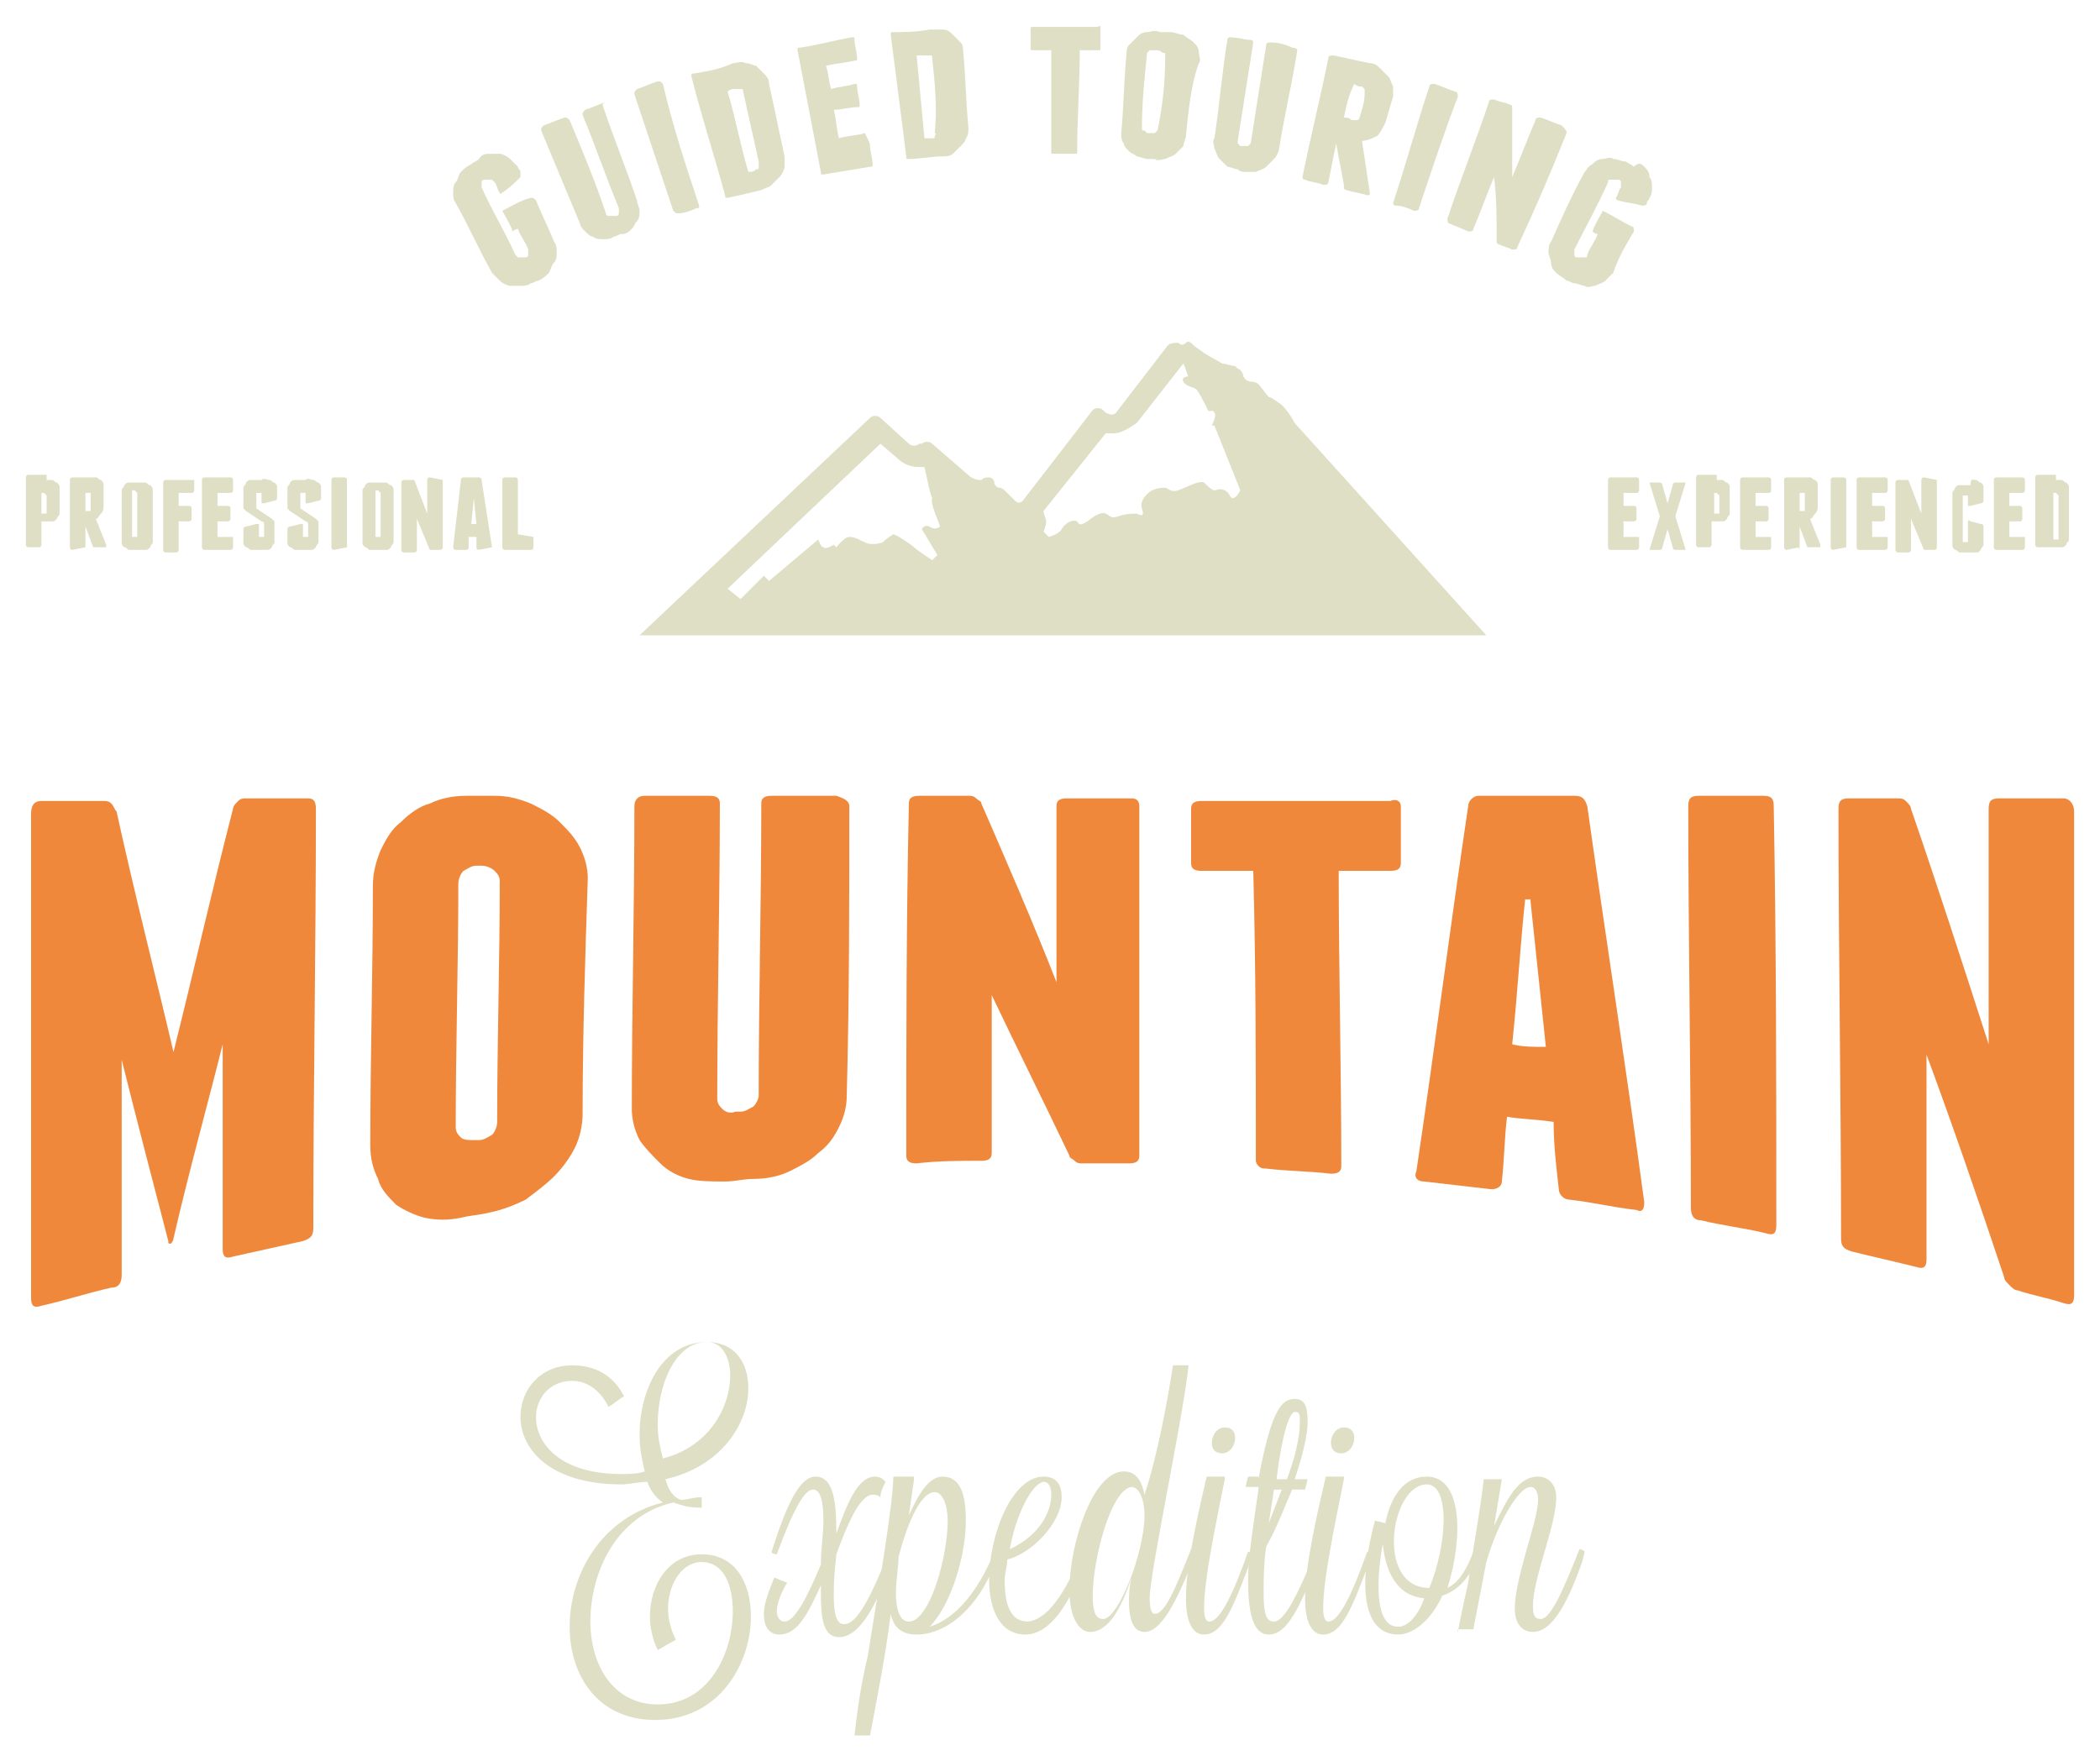 <?xml version="1.0" encoding="UTF-8" standalone="no"?>
<!-- Generator: Adobe Illustrator 20.0.0, SVG Export Plug-In . SVG Version: 6.00 Build 0)  -->

<svg
   xmlns:dc="http://purl.org/dc/elements/1.1/"
   xmlns:cc="http://creativecommons.org/ns#"
   xmlns:rdf="http://www.w3.org/1999/02/22-rdf-syntax-ns#"
   xmlns:svg="http://www.w3.org/2000/svg"
   xmlns="http://www.w3.org/2000/svg"
   xmlns:sodipodi="http://sodipodi.sourceforge.net/DTD/sodipodi-0.dtd"
   xmlns:inkscape="http://www.inkscape.org/namespaces/inkscape"
   version="1.1"
   id="artwork"
   x="0px"
   y="0px"
   viewBox="0 0 81.1 68.041"
   xml:space="preserve"
   inkscape:version="0.91 r13725"
   sodipodi:docname="brand-1.svg"
   width="81.1"
   height="68.041"><defs
     id="defs129" /><sodipodi:namedview
     pagecolor="#ffffff"
     bordercolor="#666666"
     borderopacity="1"
     objecttolerance="10"
     gridtolerance="10"
     guidetolerance="10"
     inkscape:pageopacity="0"
     inkscape:pageshadow="2"
     inkscape:window-width="1920"
     inkscape:window-height="1017"
     id="namedview127"
     showgrid="false"
     fit-margin-top="1"
     fit-margin-bottom="1"
     fit-margin-right="1"
     fit-margin-left="1"
     inkscape:zoom="9.2709556"
     inkscape:cx="46.834743"
     inkscape:cy="35.793245"
     inkscape:window-x="-8"
     inkscape:window-y="-8"
     inkscape:window-maximized="1"
     inkscape:current-layer="artwork" /><style
     type="text/css"
     id="style3">
	.st0{fill:#F0883C;}
	.st1{fill:#DFDFC6;}
</style><g
     id="g5"
     transform="translate(-255.7,-129.859)"><g
       id="g7"><path
         class="st0"
         d="m 267.9,161.1 c 0,5.4 -0.1,10.8 -0.1,16.2 0,0.3 -0.1,0.4 -0.4,0.5 -0.9,0.2 -1.8,0.4 -2.7,0.6 -0.3,0.1 -0.4,0 -0.4,-0.3 0,-2.6 0,-5.3 0,-7.9 -0.6,2.4 -1.3,4.9 -1.9,7.5 0,0.1 -0.1,0.2 -0.1,0.2 -0.1,0 -0.1,0 -0.1,-0.1 -0.6,-2.3 -1.2,-4.6 -1.8,-7 0,2.8 0,5.5 0,8.3 0,0.3 -0.1,0.5 -0.4,0.5 -0.9,0.2 -1.8,0.5 -2.7,0.7 -0.3,0.1 -0.4,0 -0.4,-0.3 0,-6.2 0,-12.5 0,-18.7 0,-0.3 0.1,-0.5 0.4,-0.5 0.8,0 1.6,0 2.4,0 0.1,0 0.2,0 0.3,0.1 0.1,0.1 0.1,0.2 0.2,0.3 0.7,3.2 1.5,6.3 2.2,9.3 0.8,-3.2 1.5,-6.3 2.3,-9.4 0,-0.1 0.1,-0.2 0.2,-0.3 0.1,-0.1 0.2,-0.1 0.3,-0.1 0.8,0 1.6,0 2.4,0 0.2,0 0.3,0.1 0.3,0.4 z"
         id="path9"
         inkscape:connector-curvature="0"
         style="fill:#f0883c" /><path
         class="st0"
         d="m 278.2,172.9 c 0,0.4 -0.1,0.9 -0.3,1.3 -0.2,0.4 -0.5,0.8 -0.8,1.1 -0.3,0.3 -0.7,0.6 -1.1,0.9 -0.4,0.2 -0.9,0.4 -1.4,0.5 -0.4,0.1 -0.7,0.1 -1.1,0.2 -0.5,0.1 -0.9,0.1 -1.4,0 -0.4,-0.1 -0.8,-0.3 -1.1,-0.5 -0.3,-0.3 -0.6,-0.6 -0.7,-1 -0.2,-0.4 -0.3,-0.8 -0.3,-1.3 0,-3.3 0.1,-6.7 0.1,-10 0,-0.5 0.1,-0.9 0.3,-1.4 0.2,-0.4 0.4,-0.8 0.8,-1.1 0.3,-0.3 0.7,-0.6 1.1,-0.7 0.4,-0.2 0.9,-0.3 1.4,-0.3 0.4,0 0.7,0 1.1,0 0.5,0 0.9,0.1 1.4,0.3 0.4,0.2 0.8,0.4 1.1,0.7 0.3,0.3 0.6,0.6 0.8,1 0.2,0.4 0.3,0.8 0.3,1.2 -0.1,3 -0.2,6.1 -0.2,9.1 z m -3.2,-9 c 0,-0.2 -0.1,-0.3 -0.2,-0.4 -0.1,-0.1 -0.3,-0.2 -0.5,-0.2 -0.1,0 -0.2,0 -0.2,0 -0.2,0 -0.3,0.1 -0.5,0.2 -0.1,0.1 -0.2,0.3 -0.2,0.5 0,3.1 -0.1,6.3 -0.1,9.4 0,0.2 0.1,0.3 0.2,0.4 0.1,0.1 0.3,0.1 0.5,0.1 0.1,0 0.2,0 0.2,0 0.2,0 0.3,-0.1 0.5,-0.2 0.1,-0.1 0.2,-0.3 0.2,-0.5 0,-3.1 0.1,-6.2 0.1,-9.3 z"
         id="path11"
         inkscape:connector-curvature="0"
         style="fill:#f0883c" /><path
         class="st0"
         d="m 288.5,161 c 0,3.7 0,7.5 -0.1,11.2 0,0.4 -0.1,0.8 -0.3,1.2 -0.2,0.4 -0.4,0.7 -0.8,1 -0.3,0.3 -0.7,0.5 -1.1,0.7 -0.4,0.2 -0.9,0.3 -1.4,0.3 -0.4,0 -0.7,0.1 -1.1,0.1 -0.5,0 -1,0 -1.4,-0.1 -0.4,-0.1 -0.8,-0.3 -1.1,-0.6 -0.3,-0.3 -0.6,-0.6 -0.8,-0.9 -0.2,-0.4 -0.3,-0.8 -0.3,-1.2 0,-3.9 0.1,-7.8 0.1,-11.7 0,-0.2 0.1,-0.4 0.4,-0.4 0.8,0 1.7,0 2.5,0 0.3,0 0.4,0.1 0.4,0.3 0,3.8 -0.1,7.6 -0.1,11.4 0,0.2 0.1,0.3 0.2,0.4 0.1,0.1 0.3,0.2 0.5,0.1 0.1,0 0.2,0 0.2,0 0.2,0 0.3,-0.1 0.5,-0.2 0.1,-0.1 0.2,-0.3 0.2,-0.4 0,-3.8 0.1,-7.5 0.1,-11.3 0,-0.2 0.1,-0.3 0.4,-0.3 0.8,0 1.7,0 2.5,0 0.3,0.1 0.5,0.2 0.5,0.4 z"
         id="path13"
         inkscape:connector-curvature="0"
         style="fill:#f0883c" /><path
         class="st0"
         d="m 299.7,161 c 0,4.5 0,9 0,13.5 0,0.2 -0.1,0.3 -0.4,0.3 -0.6,0 -1.2,0 -1.8,0 -0.1,0 -0.2,0 -0.3,-0.1 -0.1,-0.1 -0.2,-0.1 -0.2,-0.2 -1,-2.1 -2,-4.1 -3,-6.2 0,2 0,4.1 0,6.1 0,0.2 -0.1,0.3 -0.4,0.3 -0.8,0 -1.7,0 -2.5,0.1 -0.3,0 -0.4,-0.1 -0.4,-0.3 0,-4.5 0,-9.1 0.1,-13.6 0,-0.2 0.1,-0.3 0.4,-0.3 0.6,0 1.2,0 1.9,0 0.1,0 0.2,0 0.3,0.1 0.1,0.1 0.2,0.1 0.2,0.2 1,2.3 2,4.6 2.9,6.9 0,-2.3 0,-4.6 0,-6.8 0,-0.2 0.1,-0.3 0.4,-0.3 0.8,0 1.7,0 2.5,0 0.2,0 0.3,0.1 0.3,0.3 z"
         id="path15"
         inkscape:connector-curvature="0"
         style="fill:#f0883c" /><path
         class="st0"
         d="m 309.8,161 c 0,0.7 0,1.5 0,2.2 0,0.2 -0.1,0.3 -0.4,0.3 -0.7,0 -1.3,0 -2,0 0,3.8 0.1,7.6 0.1,11.4 0,0.2 -0.1,0.3 -0.4,0.3 -0.8,-0.1 -1.7,-0.1 -2.5,-0.2 -0.1,0 -0.2,0 -0.3,-0.1 -0.1,-0.1 -0.1,-0.2 -0.1,-0.2 0,-3.7 0,-7.5 -0.1,-11.2 -0.7,0 -1.3,0 -2,0 -0.3,0 -0.4,-0.1 -0.4,-0.3 0,-0.7 0,-1.4 0,-2.1 0,-0.2 0.1,-0.3 0.4,-0.3 2.4,0 4.8,0 7.3,0 0.2,-0.1 0.4,0 0.4,0.2 z"
         id="path17"
         inkscape:connector-curvature="0"
         style="fill:#f0883c" /><path
         class="st0"
         d="m 319.2,176.3 c 0,0.3 -0.1,0.4 -0.3,0.3 -0.9,-0.1 -1.7,-0.3 -2.6,-0.4 -0.2,0 -0.4,-0.2 -0.4,-0.4 -0.1,-0.9 -0.2,-1.7 -0.2,-2.6 -0.6,-0.1 -1.2,-0.1 -1.8,-0.2 -0.1,0.8 -0.1,1.6 -0.2,2.5 0,0.2 -0.2,0.3 -0.4,0.3 -0.9,-0.1 -1.7,-0.2 -2.6,-0.3 -0.3,0 -0.4,-0.2 -0.3,-0.4 0.7,-4.7 1.3,-9.4 2,-14.1 0,-0.2 0.2,-0.4 0.4,-0.4 1.2,0 2.5,0 3.7,0 0.3,0 0.4,0.1 0.5,0.4 0.7,5 1.5,10.1 2.2,15.3 z m -3.8,-6 c -0.2,-1.9 -0.4,-3.8 -0.6,-5.7 -0.1,0 -0.2,0 -0.2,0 -0.2,1.9 -0.3,3.7 -0.5,5.6 0.4,0.1 0.8,0.1 1.3,0.1 z"
         id="path19"
         inkscape:connector-curvature="0"
         style="fill:#f0883c" /><path
         class="st0"
         d="m 324.3,177.2 c 0,0.3 -0.1,0.4 -0.4,0.3 -0.8,-0.2 -1.7,-0.3 -2.5,-0.5 -0.3,0 -0.4,-0.2 -0.4,-0.5 0,-5.2 -0.1,-10.4 -0.1,-15.5 0,-0.3 0.1,-0.4 0.4,-0.4 0.8,0 1.7,0 2.5,0 0.3,0 0.4,0.1 0.4,0.4 0.1,5.5 0.1,10.8 0.1,16.2 z"
         id="path21"
         inkscape:connector-curvature="0"
         style="fill:#f0883c" /><path
         class="st0"
         d="m 335.8,161.2 c 0,6.2 0,12.5 0,18.7 0,0.3 -0.1,0.4 -0.4,0.3 -0.6,-0.2 -1.2,-0.3 -1.8,-0.5 -0.1,0 -0.2,-0.1 -0.3,-0.2 -0.1,-0.1 -0.2,-0.2 -0.2,-0.3 -1,-3 -2,-5.9 -3,-8.6 0,2.6 0,5.3 0,7.9 0,0.3 -0.1,0.4 -0.4,0.3 -0.8,-0.2 -1.7,-0.4 -2.5,-0.6 -0.3,-0.1 -0.4,-0.2 -0.4,-0.5 0,-5.5 -0.1,-11.1 -0.1,-16.6 0,-0.3 0.1,-0.4 0.4,-0.4 0.6,0 1.2,0 1.9,0 0.1,0 0.2,0 0.3,0.1 0.1,0.1 0.2,0.2 0.2,0.3 1,2.9 2,6 3,9.1 0,-3 0,-6 0,-9.1 0,-0.3 0.1,-0.4 0.4,-0.4 0.8,0 1.7,0 2.5,0 0.2,0 0.4,0.2 0.4,0.5 z"
         id="path23"
         inkscape:connector-curvature="0"
         style="fill:#f0883c" /></g><g
       id="g25"><path
         class="st1"
         d="m 274.6,135.8 c 0.2,0 0.3,0 0.4,0 0.1,0 0.3,0.1 0.4,0.2 0.1,0.1 0.2,0.2 0.3,0.3 0,0.1 0.1,0.1 0.1,0.2 0,0.1 0,0.1 0,0.2 -0.2,0.2 -0.4,0.4 -0.7,0.6 -0.1,0.1 -0.1,0 -0.1,0 -0.1,-0.1 -0.1,-0.3 -0.2,-0.4 0,0 -0.1,-0.1 -0.1,-0.1 -0.1,0 -0.1,0 -0.2,0 0,0 0,0 -0.1,0 -0.1,0 -0.1,0.1 -0.1,0.1 0,0.1 0,0.1 0,0.2 0.4,0.9 0.9,1.7 1.3,2.6 0,0 0.1,0.1 0.1,0.1 0.1,0 0.1,0 0.2,0 0,0 0,0 0.1,0 0.1,0 0.1,-0.1 0.1,-0.1 0,-0.1 0,-0.1 0,-0.2 -0.1,-0.3 -0.3,-0.5 -0.4,-0.8 -0.1,0 -0.2,0.1 -0.2,0.1 -0.1,-0.3 -0.3,-0.6 -0.4,-0.8 0.4,-0.2 0.7,-0.4 1.1,-0.5 0.1,0 0.1,0 0.2,0.1 0.2,0.5 0.5,1.1 0.7,1.6 0.1,0.1 0.1,0.3 0.1,0.4 0,0.1 0,0.3 -0.1,0.4 -0.1,0.1 -0.1,0.2 -0.2,0.4 -0.1,0.1 -0.2,0.2 -0.4,0.3 -0.1,0 -0.2,0.1 -0.3,0.1 -0.1,0.1 -0.3,0.1 -0.4,0.1 -0.1,0 -0.3,0 -0.4,0 -0.1,0 -0.3,-0.1 -0.4,-0.2 -0.1,-0.1 -0.2,-0.2 -0.3,-0.3 -0.5,-0.9 -0.9,-1.8 -1.4,-2.7 -0.1,-0.1 -0.1,-0.3 -0.1,-0.4 0,-0.1 0,-0.3 0.1,-0.4 0.1,-0.1 0.1,-0.3 0.2,-0.4 0.1,-0.1 0.2,-0.2 0.4,-0.3 0.1,-0.1 0.2,-0.1 0.3,-0.2 0.1,-0.2 0.3,-0.2 0.4,-0.2 z"
         id="path27"
         inkscape:connector-curvature="0"
         style="fill:#dfdfc6" /><path
         class="st1"
         d="m 279,134 c 0.4,1.2 0.9,2.4 1.3,3.6 0,0.1 0.1,0.3 0.1,0.4 0,0.1 0,0.3 -0.1,0.4 -0.1,0.1 -0.1,0.2 -0.2,0.3 -0.1,0.1 -0.2,0.2 -0.4,0.2 -0.1,0 -0.2,0.1 -0.3,0.1 -0.1,0.1 -0.3,0.1 -0.4,0.1 -0.1,0 -0.3,0 -0.4,-0.1 -0.1,0 -0.2,-0.1 -0.3,-0.2 -0.1,-0.1 -0.2,-0.2 -0.2,-0.3 -0.5,-1.2 -1,-2.4 -1.5,-3.6 0,-0.1 0,-0.1 0.1,-0.2 0.3,-0.1 0.5,-0.2 0.8,-0.3 0.1,0 0.1,0 0.2,0.1 0.5,1.2 1,2.4 1.4,3.6 0,0.1 0.1,0.1 0.1,0.1 0.1,0 0.1,0 0.2,0 0,0 0,0 0.1,0 0.1,0 0.1,-0.1 0.1,-0.1 0,-0.1 0,-0.1 0,-0.2 -0.5,-1.2 -0.9,-2.4 -1.4,-3.6 0,-0.1 0,-0.1 0.1,-0.2 0.3,-0.1 0.5,-0.2 0.8,-0.3 -0.2,0.1 -0.1,0.1 -0.1,0.2 z"
         id="path29"
         inkscape:connector-curvature="0"
         style="fill:#dfdfc6" /><path
         class="st1"
         d="m 282.7,137.8 c 0,0.1 0,0.1 -0.1,0.1 -0.2,0.1 -0.5,0.2 -0.7,0.2 -0.1,0 -0.1,0 -0.2,-0.1 -0.5,-1.5 -1,-3 -1.5,-4.5 0,-0.1 0,-0.1 0.1,-0.2 0.3,-0.1 0.5,-0.2 0.8,-0.3 0.1,0 0.1,0 0.2,0.1 0.4,1.7 0.9,3.2 1.4,4.7 z"
         id="path31"
         inkscape:connector-curvature="0"
         style="fill:#dfdfc6" /><path
         class="st1"
         d="m 284,132.3 c 0.2,0 0.3,-0.1 0.5,0 0.2,0 0.3,0.1 0.4,0.1 0.1,0.1 0.2,0.2 0.3,0.3 0.1,0.1 0.2,0.2 0.2,0.4 0.2,0.9 0.4,1.9 0.6,2.8 0,0.1 0,0.3 0,0.4 0,0.1 -0.1,0.3 -0.2,0.4 -0.1,0.1 -0.2,0.2 -0.3,0.3 -0.1,0.1 -0.2,0.1 -0.4,0.2 -0.4,0.1 -0.8,0.2 -1.3,0.3 -0.1,0 -0.1,0 -0.1,-0.1 -0.4,-1.5 -0.9,-3 -1.3,-4.6 0,-0.1 0,-0.1 0.1,-0.1 0.6,-0.1 1.1,-0.2 1.5,-0.4 z m 0.4,1.1 c 0,-0.1 0,-0.1 -0.1,-0.1 -0.1,0 -0.1,0 -0.2,0 -0.1,0 -0.2,0 -0.3,0.1 0.3,1 0.5,2.1 0.8,3.1 0.1,0 0.2,0 0.3,-0.1 0.1,0 0.1,0 0.1,-0.1 0,0 0,-0.1 0,-0.2 -0.2,-0.9 -0.4,-1.8 -0.6,-2.7 z"
         id="path33"
         inkscape:connector-curvature="0"
         style="fill:#dfdfc6" /><path
         class="st1"
         d="m 289.3,135.5 c 0,0.2 0.1,0.5 0.1,0.7 0,0.1 0,0.1 -0.1,0.1 -0.6,0.1 -1.2,0.2 -1.8,0.3 -0.1,0 -0.1,0 -0.1,-0.1 -0.3,-1.6 -0.6,-3.1 -0.9,-4.7 0,-0.1 0,-0.1 0.1,-0.1 0.7,-0.1 1.4,-0.3 2,-0.4 0.1,0 0.1,0 0.1,0.1 0,0.2 0.1,0.5 0.1,0.7 0,0.1 0,0.1 -0.1,0.1 -0.4,0.1 -0.7,0.1 -1.1,0.2 0.1,0.3 0.1,0.6 0.2,0.9 0.3,-0.1 0.6,-0.1 0.9,-0.2 0.1,0 0.1,0 0.1,0.1 0,0.2 0.1,0.5 0.1,0.7 0,0.1 0,0.1 -0.1,0.1 -0.3,0 -0.6,0.1 -0.9,0.1 0.1,0.4 0.1,0.7 0.2,1.1 0.3,-0.1 0.7,-0.1 1,-0.2 0.2,0.4 0.2,0.4 0.2,0.5 z"
         id="path35"
         inkscape:connector-curvature="0"
         style="fill:#dfdfc6" /><path
         class="st1"
         d="m 291.6,131 c 0.2,0 0.3,0 0.5,0 0.2,0 0.3,0.1 0.4,0.2 0.1,0.1 0.2,0.2 0.3,0.3 0.1,0.1 0.1,0.3 0.1,0.4 0.1,1 0.1,1.9 0.2,2.9 0,0.1 0,0.3 -0.1,0.4 0,0.1 -0.1,0.2 -0.2,0.3 -0.1,0.1 -0.2,0.2 -0.3,0.3 -0.1,0.1 -0.3,0.1 -0.4,0.1 -0.4,0 -0.9,0.1 -1.3,0.1 -0.1,0 -0.1,0 -0.1,-0.1 -0.2,-1.6 -0.4,-3.1 -0.6,-4.7 0,-0.1 0,-0.1 0.1,-0.1 0.4,0 0.9,0 1.4,-0.1 z m 0.1,1.1 c 0,-0.1 0,-0.1 -0.1,-0.1 0,0 -0.1,0 -0.2,0 -0.1,0 -0.2,0 -0.3,0 0.1,1.1 0.2,2.1 0.3,3.2 0.1,0 0.2,0 0.3,0 0.1,0 0.1,0 0.1,-0.1 0,0 0.1,-0.1 0,-0.1 0.1,-1 0,-2 -0.1,-2.9 z"
         id="path37"
         inkscape:connector-curvature="0"
         style="fill:#dfdfc6" /><path
         class="st1"
         d="m 298.2,131 c 0,0.2 0,0.5 0,0.7 0,0.1 0,0.1 -0.1,0.1 -0.2,0 -0.4,0 -0.7,0 0,1.3 -0.1,2.6 -0.1,3.9 0,0.1 0,0.1 -0.1,0.1 -0.3,0 -0.5,0 -0.8,0 0,0 -0.1,0 -0.1,0 0,0 0,0 0,-0.1 0,-1.3 0,-2.6 0,-3.9 -0.2,0 -0.4,0 -0.7,0 -0.1,0 -0.1,0 -0.1,-0.1 0,-0.2 0,-0.5 0,-0.7 0,-0.1 0,-0.1 0.1,-0.1 0.8,0 1.6,0 2.5,0 0.1,-0.1 0.1,0 0.1,0.1 z"
         id="path39"
         inkscape:connector-curvature="0"
         style="fill:#dfdfc6" /><path
         class="st1"
         d="m 301.5,135.1 c 0,0.1 -0.1,0.3 -0.1,0.4 -0.1,0.1 -0.2,0.2 -0.3,0.3 -0.1,0.1 -0.2,0.1 -0.4,0.2 -0.1,0 -0.3,0.1 -0.4,0 -0.1,0 -0.2,0 -0.3,0 -0.1,0 -0.3,-0.1 -0.4,-0.1 -0.1,-0.1 -0.2,-0.1 -0.3,-0.2 -0.1,-0.1 -0.2,-0.2 -0.2,-0.3 -0.1,-0.1 -0.1,-0.3 -0.1,-0.4 0.1,-1 0.1,-2 0.2,-3 0,-0.1 0,-0.3 0.1,-0.4 0.1,-0.1 0.2,-0.2 0.3,-0.3 0.1,-0.1 0.2,-0.2 0.4,-0.2 0.1,0 0.3,-0.1 0.5,0 0.1,0 0.2,0 0.4,0 0.2,0 0.3,0.1 0.5,0.1 0.1,0.1 0.3,0.2 0.4,0.3 0.1,0.1 0.2,0.2 0.2,0.4 0,0.1 0.1,0.3 0,0.4 -0.3,0.8 -0.4,1.8 -0.5,2.8 z m -0.8,-3.1 c 0,-0.1 0,-0.1 -0.1,-0.1 0,0 -0.1,-0.1 -0.2,-0.1 0,0 0,0 -0.1,0 -0.1,0 -0.1,0 -0.2,0 0,0 -0.1,0.1 -0.1,0.1 -0.1,1 -0.2,1.9 -0.2,2.9 0,0.1 0,0.1 0.1,0.1 0,0 0.1,0.1 0.1,0.1 0,0 0,0 0.1,0 0.1,0 0.1,0 0.2,0 0,0 0.1,-0.1 0.1,-0.1 0.2,-0.9 0.3,-1.9 0.3,-2.9 z"
         id="path41"
         inkscape:connector-curvature="0"
         style="fill:#dfdfc6" /><path
         class="st1"
         d="m 305.8,131.8 c -0.2,1.3 -0.5,2.5 -0.7,3.8 0,0.1 -0.1,0.3 -0.2,0.4 -0.1,0.1 -0.2,0.2 -0.3,0.3 -0.1,0.1 -0.2,0.1 -0.4,0.2 -0.1,0 -0.3,0 -0.4,0 -0.1,0 -0.2,0 -0.3,-0.1 -0.1,0 -0.3,-0.1 -0.4,-0.1 -0.1,-0.1 -0.2,-0.2 -0.3,-0.3 -0.1,-0.1 -0.1,-0.2 -0.2,-0.4 0,-0.1 -0.1,-0.3 0,-0.4 0.2,-1.3 0.3,-2.6 0.5,-3.8 0,-0.1 0.1,-0.1 0.1,-0.1 0.3,0 0.6,0.1 0.8,0.1 0.1,0 0.1,0.1 0.1,0.1 -0.2,1.3 -0.4,2.5 -0.6,3.8 0,0.1 0,0.1 0,0.1 0,0 0.1,0.1 0.1,0.1 0,0 0,0 0.1,0 0.1,0 0.1,0 0.2,0 0,0 0.1,-0.1 0.1,-0.1 0.2,-1.3 0.4,-2.5 0.6,-3.8 0,-0.1 0.1,-0.1 0.2,-0.1 0.3,0 0.6,0.1 0.8,0.2 0.2,0 0.2,0.1 0.2,0.1 z"
         id="path43"
         inkscape:connector-curvature="0"
         style="fill:#dfdfc6" /><path
         class="st1"
         d="m 307,136.9 c 0,0.1 -0.1,0.1 -0.2,0.1 -0.2,-0.1 -0.5,-0.1 -0.7,-0.2 -0.1,0 -0.1,-0.1 -0.1,-0.1 0.3,-1.5 0.7,-3.1 1,-4.6 0,-0.1 0.1,-0.1 0.2,-0.1 0.5,0.1 0.9,0.2 1.4,0.3 0.2,0 0.3,0.1 0.4,0.2 0.1,0.1 0.2,0.2 0.3,0.3 0.1,0.1 0.1,0.2 0.2,0.4 0,0.1 0,0.3 0,0.4 -0.1,0.3 -0.2,0.7 -0.3,1 -0.1,0.2 -0.2,0.4 -0.3,0.5 -0.2,0.1 -0.4,0.2 -0.6,0.2 0.1,0.7 0.2,1.3 0.3,2 0,0.1 0,0.1 -0.1,0.1 -0.3,-0.1 -0.5,-0.1 -0.8,-0.2 0,0 -0.1,0 -0.1,-0.1 0,0 0,-0.1 0,-0.1 -0.1,-0.5 -0.2,-1.1 -0.3,-1.6 -0.1,0.5 -0.2,1 -0.3,1.5 z m 0.6,-2.5 c 0.1,0 0.2,0 0.3,0.1 0.1,0 0.1,0 0.2,0 0.1,0 0.1,-0.1 0.1,-0.1 0.1,-0.3 0.2,-0.6 0.2,-0.9 0,-0.1 0,-0.1 0,-0.2 0,0 -0.1,-0.1 -0.1,-0.1 -0.1,0 -0.2,0 -0.3,-0.1 -0.2,0.4 -0.3,0.8 -0.4,1.3 z"
         id="path45"
         inkscape:connector-curvature="0"
         style="fill:#dfdfc6" /><path
         class="st1"
         d="m 310.5,137.9 c 0,0.1 -0.1,0.1 -0.2,0.1 -0.2,-0.1 -0.5,-0.2 -0.7,-0.2 -0.1,0 -0.1,-0.1 -0.1,-0.1 0.5,-1.5 0.9,-3 1.4,-4.5 0,-0.1 0.1,-0.1 0.2,-0.1 0.3,0.1 0.5,0.2 0.8,0.3 0.1,0 0.1,0.1 0.1,0.2 -0.5,1.3 -1,2.8 -1.5,4.3 z"
         id="path47"
         inkscape:connector-curvature="0"
         style="fill:#dfdfc6" /><path
         class="st1"
         d="m 316.2,135 c -0.6,1.5 -1.2,2.9 -1.9,4.4 0,0.1 -0.1,0.1 -0.2,0.1 -0.2,-0.1 -0.3,-0.1 -0.5,-0.2 0,0 -0.1,0 -0.1,-0.1 0,0 0,-0.1 0,-0.1 0,-0.8 0,-1.6 -0.1,-2.4 -0.3,0.7 -0.5,1.3 -0.8,2 0,0.1 -0.1,0.1 -0.2,0.1 -0.2,-0.1 -0.5,-0.2 -0.7,-0.3 -0.1,0 -0.1,-0.1 -0.1,-0.2 0.5,-1.5 1.1,-3 1.6,-4.5 0,-0.1 0.1,-0.1 0.2,-0.1 0.2,0.1 0.4,0.1 0.6,0.2 0,0 0.1,0 0.1,0.1 0,0 0,0.1 0,0.1 0,0.9 0,1.7 0,2.6 0.3,-0.7 0.6,-1.5 0.9,-2.2 0,-0.1 0.1,-0.1 0.2,-0.1 0.3,0.1 0.5,0.2 0.8,0.3 0.2,0.2 0.2,0.2 0.2,0.3 z"
         id="path49"
         inkscape:connector-curvature="0"
         style="fill:#dfdfc6" /><path
         class="st1"
         d="m 319.2,136.3 c 0.1,0.1 0.2,0.2 0.2,0.4 0.1,0.1 0.1,0.3 0.1,0.4 0,0.1 0,0.3 -0.1,0.4 0,0.1 -0.1,0.1 -0.1,0.2 0,0.1 -0.1,0.1 -0.2,0.1 -0.3,-0.1 -0.6,-0.1 -0.9,-0.2 -0.1,0 -0.1,-0.1 -0.1,-0.1 0.1,-0.1 0.1,-0.3 0.2,-0.4 0,0 0,-0.1 0,-0.2 0,-0.1 -0.1,-0.1 -0.1,-0.1 0,0 0,0 -0.1,0 -0.1,0 -0.1,0 -0.2,0 -0.1,0 -0.1,0 -0.1,0.1 -0.4,0.9 -0.9,1.8 -1.3,2.6 0,0 0,0.1 0,0.2 0,0.1 0.1,0.1 0.1,0.1 0,0 0,0 0.1,0 0.1,0 0.1,0 0.2,0 0.1,0 0.1,0 0.1,-0.1 0.1,-0.3 0.3,-0.5 0.4,-0.8 -0.1,0 -0.2,-0.1 -0.2,-0.1 0.1,-0.3 0.3,-0.6 0.4,-0.8 0.4,0.2 0.7,0.4 1.1,0.6 0.1,0 0.1,0.1 0.1,0.2 -0.3,0.5 -0.6,1 -0.8,1.6 -0.1,0.1 -0.2,0.2 -0.3,0.3 -0.1,0.1 -0.2,0.1 -0.4,0.2 -0.1,0 -0.3,0.1 -0.4,0 -0.1,0 -0.3,-0.1 -0.4,-0.1 -0.1,0 -0.2,-0.1 -0.3,-0.1 -0.1,-0.1 -0.3,-0.2 -0.4,-0.3 -0.1,-0.1 -0.2,-0.2 -0.2,-0.4 0,-0.1 -0.1,-0.3 -0.1,-0.4 0,-0.1 0,-0.3 0.1,-0.4 0.4,-0.9 0.8,-1.8 1.3,-2.7 0.1,-0.1 0.1,-0.2 0.3,-0.3 0.1,-0.1 0.2,-0.2 0.4,-0.2 0.1,0 0.3,-0.1 0.4,0 0.2,0 0.3,0.1 0.5,0.1 0.1,0.1 0.2,0.1 0.3,0.2 0.2,-0.2 0.3,-0.1 0.4,0 z"
         id="path51"
         inkscape:connector-curvature="0"
         style="fill:#dfdfc6" /></g><g
       id="g53"><path
         class="st1"
         d="m 257.5,148.4 c 0.1,0 0.2,0 0.2,0 0.1,0 0.1,0.1 0.2,0.1 0.1,0.1 0.1,0.1 0.1,0.2 0,0.1 0,0.1 0,0.2 l 0,0.6 c 0,0.1 0,0.2 0,0.2 0,0.1 -0.1,0.1 -0.1,0.2 -0.1,0.1 -0.1,0.1 -0.2,0.1 -0.1,0 -0.1,0 -0.2,0 l -0.2,0 0,0.9 c 0,0 0,0.1 -0.1,0.1 l -0.4,0 c 0,0 -0.1,0 -0.1,-0.1 l 0,-2.6 c 0,0 0,-0.1 0.1,-0.1 l 0.7,0 z m 0,0.6 c 0,-0.1 0,-0.1 0,0 -0.1,-0.1 -0.1,-0.1 -0.1,-0.1 l -0.1,0 0,0.8 0.1,0 c 0,0 0.1,0 0.1,0 0,0 0,0 0,-0.1 l 0,-0.6 z"
         id="path55"
         inkscape:connector-curvature="0"
         style="fill:#dfdfc6" /><path
         class="st1"
         d="m 259,151 c 0,0.1 0,0.1 0,0 l -0.5,0.1 c 0,0 -0.1,0 -0.1,-0.1 l 0,-2.6 c 0,0 0,-0.1 0.1,-0.1 l 0.7,0 c 0.1,0 0.2,0 0.2,0 0.1,0 0.1,0.1 0.2,0.1 0.1,0.1 0.1,0.1 0.1,0.2 0,0.1 0,0.1 0,0.2 l 0,0.6 c 0,0.1 0,0.2 -0.1,0.3 -0.1,0.1 -0.1,0.2 -0.2,0.2 l 0.4,1 c 0,0 0,0.1 0,0.1 l -0.4,0 c 0,0 0,0 -0.1,0 0,0 0,0 0,0 l -0.3,-0.8 0,0.8 z m 0,-1.4 0.1,0 c 0,0 0.1,0 0.1,0 0,0 0,0 0,-0.1 l 0,-0.5 c 0,0 0,-0.1 0,-0.1 0,0 0,0 -0.1,0 l -0.1,0 0,0.7 z"
         id="path57"
         inkscape:connector-curvature="0"
         style="fill:#dfdfc6" /><path
         class="st1"
         d="m 261.6,150.6 c 0,0.1 0,0.2 0,0.2 0,0.1 -0.1,0.1 -0.1,0.2 -0.1,0.1 -0.1,0.1 -0.2,0.1 -0.1,0 -0.1,0 -0.2,0 l -0.2,0 c -0.1,0 -0.2,0 -0.2,0 -0.1,0 -0.1,-0.1 -0.2,-0.1 -0.1,-0.1 -0.1,-0.1 -0.1,-0.2 0,-0.1 0,-0.1 0,-0.2 l 0,-1.6 c 0,-0.1 0,-0.2 0,-0.2 0,-0.1 0.1,-0.1 0.1,-0.2 0.1,-0.1 0.1,-0.1 0.2,-0.1 0.1,0 0.1,0 0.2,0 l 0.2,0 c 0.1,0 0.2,0 0.2,0 0.1,0 0.1,0.1 0.2,0.1 0.1,0.1 0.1,0.1 0.1,0.2 0,0.1 0,0.1 0,0.2 l 0,1.6 z m -0.6,-1.7 c 0,0 0,0 0,0 -0.1,-0.1 -0.1,-0.1 -0.1,-0.1 l 0,0 c 0,0 -0.1,0 -0.1,0 0,0 0,0 0,0.1 l 0,1.6 c 0,0 0,0.1 0,0.1 0,0 0,0 0.1,0 l 0,0 c 0,0 0.1,0 0.1,0 0,0 0,0 0,-0.1 l 0,-1.6 z"
         id="path59"
         inkscape:connector-curvature="0"
         style="fill:#dfdfc6" /><path
         class="st1"
         d="m 263.2,148.4 0,0.4 c 0,0 0,0.1 -0.1,0.1 l -0.5,0 0,0.5 0.4,0 c 0,0 0.1,0 0.1,0.1 l 0,0.4 c 0,0 0,0.1 -0.1,0.1 l -0.4,0 0,1.1 c 0,0 0,0.1 -0.1,0.1 l -0.4,0 c 0,0 -0.1,0 -0.1,-0.1 l 0,-2.6 c 0,0 0,-0.1 0.1,-0.1 l 1.1,0 c -0.1,0 0,0 0,0 z"
         id="path61"
         inkscape:connector-curvature="0"
         style="fill:#dfdfc6" /><path
         class="st1"
         d="m 264.7,150.6 0,0.4 c 0,0 0,0.1 -0.1,0.1 l -1,0 c 0,0 -0.1,0 -0.1,-0.1 l 0,-2.6 c 0,0 0,-0.1 0.1,-0.1 l 1,0 c 0,0 0.1,0 0.1,0.1 l 0,0.4 c 0,0 0,0.1 -0.1,0.1 l -0.5,0 0,0.5 0.4,0 c 0,0 0.1,0 0.1,0.1 l 0,0.4 c 0,0 0,0.1 -0.1,0.1 l -0.4,0 0,0.6 0.6,0 c 0,0 0,0 0,0 z"
         id="path63"
         inkscape:connector-curvature="0"
         style="fill:#dfdfc6" /><path
         class="st1"
         d="m 266.1,148.4 c 0.1,0 0.1,0.1 0.2,0.1 0.1,0.1 0.1,0.1 0.1,0.2 0,0.1 0,0.1 0,0.2 l 0,0.2 c 0,0 0,0.1 -0.1,0.1 l -0.4,0.1 c 0,0 -0.1,0 -0.1,0 l 0,-0.3 c 0,0 0,-0.1 0,-0.1 0,0 0,0 -0.1,0 l 0,0 c 0,0 -0.1,0 -0.1,0 0,0 0,0 0,0.1 l 0,0.3 c 0,0 0,0.1 0,0.1 0,0 0,0 0,0.1 l 0.6,0.4 c 0,0 0.1,0.1 0.1,0.1 0,0 0,0.1 0,0.1 l 0,0.5 c 0,0.1 0,0.2 0,0.2 0,0.1 -0.1,0.1 -0.1,0.2 -0.1,0.1 -0.1,0.1 -0.2,0.1 -0.1,0 -0.1,0 -0.2,0 l -0.2,0 c -0.1,0 -0.2,0 -0.2,0 -0.1,0 -0.1,-0.1 -0.2,-0.1 -0.1,-0.1 -0.1,-0.1 -0.1,-0.2 0,-0.1 0,-0.1 0,-0.2 l 0,-0.3 c 0,0 0,-0.1 0.1,-0.1 l 0.4,-0.1 c 0,0 0.1,0 0.1,0 l 0,0.4 c 0,0 0,0.1 0,0.1 0,0 0,0 0.1,0 l 0,0 c 0,0 0.1,0 0.1,0 0,0 0,0 0,-0.1 l 0,-0.3 c 0,0 0,-0.1 0,-0.1 0,0 0,-0.1 -0.1,-0.1 l -0.6,-0.4 c 0,0 -0.1,-0.1 -0.1,-0.1 0,0 0,-0.1 0,-0.2 l 0,-0.4 c 0,-0.1 0,-0.2 0,-0.2 0,-0.1 0.1,-0.1 0.1,-0.2 0.1,-0.1 0.1,-0.1 0.2,-0.1 0.1,0 0.1,0 0.2,0 l 0.2,0 c 0.1,-0.1 0.2,0 0.3,0 z"
         id="path65"
         inkscape:connector-curvature="0"
         style="fill:#dfdfc6" /><path
         class="st1"
         d="m 267.8,148.4 c 0.1,0 0.1,0.1 0.2,0.1 0.1,0.1 0.1,0.1 0.1,0.2 0,0.1 0,0.1 0,0.2 l 0,0.2 c 0,0 0,0.1 -0.1,0.1 l -0.4,0.1 c 0,0 -0.1,0 -0.1,0 l 0,-0.3 c 0,0 0,-0.1 0,-0.1 0,0 0,0 -0.1,0 l 0,0 c 0,0 -0.1,0 -0.1,0 0,0 0,0 0,0.1 l 0,0.3 c 0,0 0,0.1 0,0.1 0,0 0,0 0,0.1 l 0.6,0.4 c 0,0 0.1,0.1 0.1,0.1 0,0 0,0.1 0,0.1 l 0,0.5 c 0,0.1 0,0.2 0,0.2 0,0.1 -0.1,0.1 -0.1,0.2 -0.1,0.1 -0.1,0.1 -0.2,0.1 -0.1,0 -0.1,0 -0.2,0 l -0.2,0 c -0.1,0 -0.2,0 -0.2,0 -0.1,0 -0.1,-0.1 -0.2,-0.1 -0.1,-0.1 -0.1,-0.1 -0.1,-0.2 0,-0.1 0,-0.1 0,-0.2 l 0,-0.3 c 0,0 0,-0.1 0.1,-0.1 l 0.4,-0.1 c 0,0 0.1,0 0.1,0 l 0,0.4 c 0,0 0,0.1 0,0.1 0,0 0,0 0.1,0 l 0,0 c 0,0 0.1,0 0.1,0 0,0 0,0 0,-0.1 l 0,-0.3 c 0,0 0,-0.1 0,-0.1 0,0 0,-0.1 -0.1,-0.1 l -0.6,-0.4 c 0,0 -0.1,-0.1 -0.1,-0.1 0,0 0,-0.1 0,-0.2 l 0,-0.4 c 0,-0.1 0,-0.2 0,-0.2 0,-0.1 0.1,-0.1 0.1,-0.2 0.1,-0.1 0.1,-0.1 0.2,-0.1 0.1,0 0.1,0 0.2,0 l 0.2,0 c 0.1,-0.1 0.2,0 0.3,0 z"
         id="path67"
         inkscape:connector-curvature="0"
         style="fill:#dfdfc6" /><path
         class="st1"
         d="m 269.1,151 c 0,0.1 0,0.1 0,0 l -0.5,0.1 c 0,0 -0.1,0 -0.1,-0.1 l 0,-2.6 c 0,0 0,-0.1 0.1,-0.1 l 0.4,0 c 0,0 0.1,0 0.1,0.1 l 0,2.6 z"
         id="path69"
         inkscape:connector-curvature="0"
         style="fill:#dfdfc6" /><path
         class="st1"
         d="m 270.9,150.6 c 0,0.1 0,0.2 0,0.2 0,0.1 -0.1,0.1 -0.1,0.2 -0.1,0.1 -0.1,0.1 -0.2,0.1 -0.1,0 -0.1,0 -0.2,0 l -0.2,0 c -0.1,0 -0.2,0 -0.2,0 -0.1,0 -0.1,-0.1 -0.2,-0.1 -0.1,-0.1 -0.1,-0.1 -0.1,-0.2 0,-0.1 0,-0.1 0,-0.2 l 0,-1.6 c 0,-0.1 0,-0.2 0,-0.2 0,-0.1 0.1,-0.1 0.1,-0.2 0.1,-0.1 0.1,-0.1 0.2,-0.1 0.1,0 0.1,0 0.2,0 l 0.2,0 c 0.1,0 0.2,0 0.2,0 0.1,0 0.1,0.1 0.2,0.1 0.1,0.1 0.1,0.1 0.1,0.2 0,0.1 0,0.1 0,0.2 l 0,1.6 z m -0.5,-1.7 c 0,0 0,0 0,0 -0.1,-0.1 -0.1,-0.1 -0.1,-0.1 l 0,0 c 0,0 -0.1,0 -0.1,0 0,0 0,0 0,0.1 l 0,1.6 c 0,0 0,0.1 0,0.1 0,0 0,0 0.1,0 l 0,0 c 0,0 0.1,0 0.1,0 0,0 0,0 0,-0.1 l 0,-1.6 z"
         id="path71"
         inkscape:connector-curvature="0"
         style="fill:#dfdfc6" /><path
         class="st1"
         d="m 272.8,148.4 0,2.6 c 0,0 0,0.1 -0.1,0.1 l -0.3,0 c 0,0 0,0 -0.1,0 0,0 0,0 0,0 l -0.5,-1.2 0,1.2 c 0,0 0,0.1 -0.1,0.1 l -0.4,0 c 0,0 -0.1,0 -0.1,-0.1 l 0,-2.6 c 0,0 0,-0.1 0.1,-0.1 l 0.3,0 c 0,0 0,0 0.1,0 0,0 0,0 0,0 l 0.5,1.3 0,-1.3 c 0,0 0,-0.1 0.1,-0.1 l 0.5,0.1 c 0,0 0,0 0,0 z"
         id="path73"
         inkscape:connector-curvature="0"
         style="fill:#dfdfc6" /><path
         class="st1"
         d="m 274.7,151 c 0,0.1 0,0.1 0,0 l -0.5,0.1 c 0,0 -0.1,0 -0.1,-0.1 l 0,-0.4 -0.3,0 0,0.4 c 0,0 0,0.1 -0.1,0.1 l -0.4,0 c 0,0 -0.1,0 -0.1,-0.1 l 0.3,-2.6 c 0,0 0,-0.1 0.1,-0.1 l 0.6,0 c 0,0 0.1,0 0.1,0.1 l 0.4,2.6 z m -0.6,-0.9 -0.1,-1 0,0 -0.1,1 0.2,0 z"
         id="path75"
         inkscape:connector-curvature="0"
         style="fill:#dfdfc6" /><path
         class="st1"
         d="m 276.3,150.6 0,0.4 c 0,0 0,0.1 -0.1,0.1 l -0.6,0 0,0 0,0 -0.4,0 c 0,0 -0.1,0 -0.1,-0.1 l 0,-2.6 c 0,0 0,-0.1 0.1,-0.1 l 0.4,0 c 0,0 0.1,0 0.1,0.1 l 0,2.1 0.6,0.1 c -0.1,0 0,0 0,0 z"
         id="path77"
         inkscape:connector-curvature="0"
         style="fill:#dfdfc6" /></g><g
       id="g79"><path
         class="st1"
         d="m 319,150.6 0,0.4 c 0,0 0,0.1 -0.1,0.1 l -1,0 c 0,0 -0.1,0 -0.1,-0.1 l 0,-2.6 c 0,0 0,-0.1 0.1,-0.1 l 1,0 c 0,0 0.1,0 0.1,0.1 l 0,0.4 c 0,0 0,0.1 -0.1,0.1 l -0.5,0 0,0.5 0.4,0 c 0,0 0.1,0 0.1,0.1 l 0,0.4 c 0,0 0,0.1 -0.1,0.1 l -0.4,0 0,0.6 0.6,0 c 0,0 0,0 0,0 z"
         id="path81"
         inkscape:connector-curvature="0"
         style="fill:#dfdfc6" /><path
         class="st1"
         d="m 320.8,151.1 -0.4,0 c 0,0 -0.1,0 -0.1,-0.1 l -0.2,-0.7 -0.2,0.7 c 0,0 0,0.1 -0.1,0.1 l -0.4,0 c 0,0 0,0 0,0 0,0 0,0 0,0 l 0.4,-1.3 -0.4,-1.3 c 0,0 0,0 0,0 0,0 0,0 0,0 l 0.4,0 c 0,0 0.1,0 0.1,0.1 l 0.2,0.7 0.2,-0.7 c 0,0 0,-0.1 0.1,-0.1 l 0.4,0 c 0,0 0,0 0,0 0,0 0,0 0,0 l -0.4,1.3 0.4,1.3 c 0,0 0,0 0,0 z"
         id="path83"
         inkscape:connector-curvature="0"
         style="fill:#dfdfc6" /><path
         class="st1"
         d="m 322,148.4 c 0.1,0 0.2,0 0.2,0 0.1,0 0.1,0.1 0.2,0.1 0.1,0.1 0.1,0.1 0.1,0.2 0,0.1 0,0.1 0,0.2 l 0,0.6 c 0,0.1 0,0.2 0,0.2 0,0.1 -0.1,0.1 -0.1,0.2 -0.1,0.1 -0.1,0.1 -0.2,0.1 -0.1,0 -0.1,0 -0.2,0 l -0.2,0 0,0.9 c 0,0 0,0.1 -0.1,0.1 l -0.4,0 c 0,0 -0.1,0 -0.1,-0.1 l 0,-2.6 c 0,0 0,-0.1 0.1,-0.1 l 0.7,0 z m 0.1,0.6 c 0,-0.1 0,-0.1 0,0 -0.1,-0.1 -0.1,-0.1 -0.1,-0.1 l -0.1,0 0,0.8 0.1,0 c 0,0 0.1,0 0.1,0 0,0 0,0 0,-0.1 l 0,-0.6 z"
         id="path85"
         inkscape:connector-curvature="0"
         style="fill:#dfdfc6" /><path
         class="st1"
         d="m 324.1,150.6 0,0.4 c 0,0 0,0.1 -0.1,0.1 l -1,0 c 0,0 -0.1,0 -0.1,-0.1 l 0,-2.6 c 0,0 0,-0.1 0.1,-0.1 l 1,0 c 0,0 0.1,0 0.1,0.1 l 0,0.4 c 0,0 0,0.1 -0.1,0.1 l -0.5,0 0,0.5 0.4,0 c 0,0 0.1,0 0.1,0.1 l 0,0.4 c 0,0 0,0.1 -0.1,0.1 l -0.4,0 0,0.6 0.6,0 c 0,0 0,0 0,0 z"
         id="path87"
         inkscape:connector-curvature="0"
         style="fill:#dfdfc6" /><path
         class="st1"
         d="m 325.2,151 c 0,0.1 -0.1,0.1 0,0 l -0.5,0.1 c 0,0 -0.1,0 -0.1,-0.1 l 0,-2.6 c 0,0 0,-0.1 0.1,-0.1 l 0.7,0 c 0.1,0 0.2,0 0.2,0 0.1,0 0.1,0.1 0.2,0.1 0.1,0.1 0.1,0.1 0.1,0.2 0,0.1 0,0.1 0,0.2 l 0,0.6 c 0,0.1 0,0.2 -0.1,0.3 -0.1,0.1 -0.1,0.2 -0.2,0.2 l 0.4,1 c 0,0 0,0.1 0,0.1 l -0.4,0 c 0,0 0,0 -0.1,0 0,0 0,0 0,0 l -0.3,-0.8 0,0.8 z m 0,-1.4 0.1,0 c 0,0 0.1,0 0.1,0 0,0 0,0 0,-0.1 l 0,-0.5 c 0,0 0,-0.1 0,-0.1 0,0 0,0 -0.1,0 l -0.1,0 0,0.7 z"
         id="path89"
         inkscape:connector-curvature="0"
         style="fill:#dfdfc6" /><path
         class="st1"
         d="m 327,151 c 0,0.1 0,0.1 0,0 l -0.5,0.1 c 0,0 -0.1,0 -0.1,-0.1 l 0,-2.6 c 0,0 0,-0.1 0.1,-0.1 l 0.4,0 c 0,0 0.1,0 0.1,0.1 l 0,2.6 z"
         id="path91"
         inkscape:connector-curvature="0"
         style="fill:#dfdfc6" /><path
         class="st1"
         d="m 328.6,150.6 0,0.4 c 0,0 0,0.1 -0.1,0.1 l -1,0 c 0,0 -0.1,0 -0.1,-0.1 l 0,-2.6 c 0,0 0,-0.1 0.1,-0.1 l 1,0 c 0,0 0.1,0 0.1,0.1 l 0,0.4 c 0,0 0,0.1 -0.1,0.1 l -0.5,0 0,0.5 0.4,0 c 0,0 0.1,0 0.1,0.1 l 0,0.4 c 0,0 0,0.1 -0.1,0.1 l -0.4,0 0,0.6 0.6,0 c 0,0 0,0 0,0 z"
         id="path93"
         inkscape:connector-curvature="0"
         style="fill:#dfdfc6" /><path
         class="st1"
         d="m 330.5,148.4 0,2.6 c 0,0 0,0.1 -0.1,0.1 l -0.3,0 c 0,0 0,0 -0.1,0 0,0 0,0 0,0 l -0.5,-1.2 0,1.2 c 0,0 0,0.1 -0.1,0.1 l -0.4,0 c 0,0 -0.1,0 -0.1,-0.1 l 0,-2.6 c 0,0 0,-0.1 0.1,-0.1 l 0.3,0 c 0,0 0,0 0.1,0 0,0 0,0 0,0 l 0.5,1.3 0,-1.3 c 0,0 0,-0.1 0.1,-0.1 l 0.5,0.1 c 0,0 0,0 0,0 z"
         id="path95"
         inkscape:connector-curvature="0"
         style="fill:#dfdfc6" /><path
         class="st1"
         d="m 332,148.4 c 0.1,0 0.1,0.1 0.2,0.1 0.1,0.1 0.1,0.1 0.1,0.2 0,0.1 0,0.1 0,0.2 l 0,0.3 c 0,0 0,0.1 -0.1,0.1 l -0.4,0.1 c 0,0 -0.1,0 -0.1,0 l 0,-0.3 c 0,0 0,-0.1 0,-0.1 0,0 0,0 -0.1,0 l 0,0 c 0,0 -0.1,0 -0.1,0 0,0 0,0 0,0.1 l 0,1.6 c 0,0 0,0.1 0,0.1 0,0 0,0 0.1,0 l 0,0 c 0,0 0.1,0 0.1,0 0,0 0,0 0,-0.1 l 0,-0.7 c 0,0 0,-0.1 0.1,0 l 0.4,0.1 c 0,0 0.1,0 0.1,0.1 l 0,0.5 c 0,0.1 0,0.2 0,0.2 0,0.1 -0.1,0.1 -0.1,0.2 -0.1,0.1 -0.1,0.1 -0.2,0.1 -0.1,0 -0.1,0 -0.2,0 l -0.2,0 c -0.1,0 -0.2,0 -0.2,0 -0.1,0 -0.1,-0.1 -0.2,-0.1 -0.1,-0.1 -0.1,-0.1 -0.1,-0.2 0,-0.1 0,-0.1 0,-0.2 l 0,-1.6 c 0,-0.1 0,-0.2 0,-0.2 0,-0.1 0.1,-0.1 0.1,-0.2 0.1,-0.1 0.1,-0.1 0.2,-0.1 0.1,0 0.1,0 0.2,0 l 0.2,0 c 0,-0.3 0.1,-0.2 0.2,-0.2 z"
         id="path97"
         inkscape:connector-curvature="0"
         style="fill:#dfdfc6" /><path
         class="st1"
         d="m 333.9,150.6 0,0.4 c 0,0 0,0.1 -0.1,0.1 l -1,0 c 0,0 -0.1,0 -0.1,-0.1 l 0,-2.6 c 0,0 0,-0.1 0.1,-0.1 l 1,0 c 0,0 0.1,0 0.1,0.1 l 0,0.4 c 0,0 0,0.1 -0.1,0.1 l -0.5,0 0,0.5 0.4,0 c 0,0 0.1,0 0.1,0.1 l 0,0.4 c 0,0 0,0.1 -0.1,0.1 l -0.4,0 0,0.6 0.6,0 c 0,0 0,0 0,0 z"
         id="path99"
         inkscape:connector-curvature="0"
         style="fill:#dfdfc6" /><path
         class="st1"
         d="m 335.1,148.4 c 0.1,0 0.2,0 0.2,0 0.1,0 0.1,0.1 0.2,0.1 0.1,0.1 0.1,0.1 0.1,0.2 0,0.1 0,0.1 0,0.2 l 0,1.6 c 0,0.1 0,0.2 0,0.2 0,0.1 -0.1,0.1 -0.1,0.2 -0.1,0.1 -0.1,0.1 -0.2,0.1 -0.1,0 -0.1,0 -0.2,0 l -0.7,0 c 0,0 -0.1,0 -0.1,-0.1 l 0,-2.6 c 0,0 0,-0.1 0.1,-0.1 l 0.7,0 z m 0.1,0.6 c 0,-0.1 0,-0.1 0,0 -0.1,-0.1 -0.1,-0.1 -0.1,-0.1 l -0.1,0 0,1.8 0.1,0 c 0,0 0.1,0 0.1,0 0,0 0,0 0,-0.1 l 0,-1.6 z"
         id="path101"
         inkscape:connector-curvature="0"
         style="fill:#dfdfc6" /></g><g
       id="g103"><path
         class="st1"
         d="m 282.8,188.1 c 0,0 -0.1,0 -0.1,0 -0.4,0 -0.7,-0.1 -1,-0.2 -2.2,0.5 -3.2,2.7 -3.2,4.6 0,1.7 0.9,3.2 2.6,3.2 2,0 2.9,-2 2.9,-3.6 0,-1.1 -0.4,-1.9 -1.2,-1.9 -0.8,0 -1.3,0.9 -1.3,1.8 0,0.4 0.1,0.8 0.3,1.2 l -0.7,0.4 c -0.2,-0.4 -0.3,-0.9 -0.3,-1.3 0,-1.2 0.7,-2.4 2,-2.4 1.3,0 1.9,1.1 1.9,2.4 0,1.8 -1.2,4 -3.7,4 -2.2,0 -3.3,-1.7 -3.3,-3.6 0,-2 1.2,-4.2 3.6,-4.8 -0.3,-0.2 -0.5,-0.5 -0.6,-0.8 -0.3,0 -0.7,0.1 -1,0.1 -2.8,0 -3.9,-1.4 -3.9,-2.6 0,-1.1 0.8,-2 2,-2 0.9,0 1.6,0.4 2,1.2 -0.2,0.1 -0.4,0.3 -0.6,0.4 -0.3,-0.6 -0.8,-1 -1.4,-1 -0.9,0 -1.4,0.7 -1.4,1.4 0,1 0.9,2.2 3.3,2.2 0.3,0 0.6,0 0.9,-0.1 -0.1,-0.4 -0.2,-0.9 -0.2,-1.4 0,-1.8 0.9,-3.6 2.6,-3.6 1,0 1.6,0.7 1.6,1.8 0,1.3 -1,3 -3.2,3.5 0.1,0.4 0.3,0.7 0.6,0.8 0.2,0 0.5,-0.1 0.7,-0.1 0.1,0 0.1,0 0.1,0 l 0,0.4 z m -1.7,-3.2 c 0,0.5 0.1,0.9 0.2,1.3 1.9,-0.5 2.6,-2.1 2.6,-3.2 0,-0.7 -0.3,-1.3 -0.9,-1.3 -1.2,0 -1.9,1.6 -1.9,3.2 z"
         id="path105"
         inkscape:connector-curvature="0"
         style="fill:#dfdfc6" /><path
         class="st1"
         d="m 287.2,186.9 c 0.7,0 0.8,1 0.8,2.2 0.4,-1.1 0.8,-2.2 1.5,-2.2 0.2,0 0.3,0.1 0.4,0.2 -0.1,0.2 -0.2,0.4 -0.2,0.6 -0.1,-0.1 -0.2,-0.1 -0.3,-0.1 -0.5,0 -1,1.2 -1.4,2.3 -0.1,0.9 -0.1,1.2 -0.1,1.6 0,0.7 0.1,1.1 0.4,1.1 0.5,0 1,-1 1.7,-2.7 0.1,0 0.3,0.1 0.3,0.1 l -0.2,0.4 c -0.7,1.8 -1.3,2.7 -2,2.7 -0.6,0 -0.7,-0.7 -0.7,-1.7 0,-0.1 0,-0.2 0,-0.3 -0.5,1.1 -0.9,1.9 -1.6,1.9 -0.4,0 -0.6,-0.3 -0.6,-0.8 0,-0.4 0.2,-0.9 0.4,-1.4 l 0.5,0.2 c -0.2,0.3 -0.4,0.8 -0.4,1.1 0,0.2 0.1,0.4 0.3,0.4 0.4,0 0.9,-1 1.4,-2.2 0,-0.6 0.1,-1.2 0.1,-1.7 0,-0.7 -0.1,-1.2 -0.4,-1.2 -0.3,0 -0.7,0.6 -1.4,2.5 0,0 -0.2,0 -0.2,-0.1 0.6,-1.9 1.1,-2.9 1.7,-2.9 z"
         id="path107"
         inkscape:connector-curvature="0"
         style="fill:#dfdfc6" /><path
         class="st1"
         d="m 291,187 -0.2,1.4 c 0.4,-0.9 0.8,-1.5 1.3,-1.5 0.7,0 0.9,0.7 0.9,1.7 0,1.4 -0.6,3.3 -1.4,4.1 1,-0.3 1.9,-1.4 2.5,-2.9 0.1,0 0.2,0.1 0.2,0.1 l -0.2,0.4 c -0.6,1.6 -1.8,2.7 -3,2.7 -0.6,0 -0.9,-0.3 -1,-0.8 -0.2,1.6 -0.5,3.1 -0.8,4.7 l -0.6,0 c 0.2,-1.9 0.5,-3 0.5,-3 0.4,-2.5 1,-6 1,-7 l 0.8,0 z m -0.7,4.4 c 0,0.5 0.1,1.1 0.5,1.1 0.8,0 1.5,-2.5 1.5,-3.9 0,-0.6 -0.2,-1.1 -0.5,-1.1 -0.5,0 -1,1 -1.4,2.5 0,0.4 -0.1,0.9 -0.1,1.4 z"
         id="path109"
         inkscape:connector-curvature="0"
         style="fill:#dfdfc6" /><path
         class="st1"
         d="m 297.5,189.8 c 0.1,0 0.2,0.1 0.2,0.1 -0.4,1.2 -1.2,3.1 -2.4,3.1 -1,0 -1.4,-1 -1.4,-2.1 0,-1.8 0.9,-4 2.1,-4 0.5,0 0.7,0.3 0.7,0.8 0,1 -1.2,2.2 -2.1,2.4 0,0.3 -0.1,0.5 -0.1,0.8 0,0.9 0.2,1.6 0.9,1.6 0.9,-0.1 1.6,-1.5 2.1,-2.7 z m -2.8,-0.1 c 1.1,-0.5 1.6,-1.4 1.6,-2.1 0,-0.3 -0.1,-0.5 -0.3,-0.5 -0.5,0.1 -1.1,1.4 -1.3,2.6 z"
         id="path111"
         inkscape:connector-curvature="0"
         style="fill:#dfdfc6" /><path
         class="st1"
         d="m 301,182.6 0.6,0 c -0.2,2 -1.5,8 -1.5,9 0,0.5 0.1,0.6 0.2,0.6 0.4,0 0.8,-1 1.4,-2.5 0.1,0 0.2,0.1 0.2,0.1 -0.8,2.1 -1.4,3.1 -2,3.1 -0.4,0 -0.6,-0.4 -0.6,-1.2 0,-0.2 0,-0.5 0.1,-0.9 -0.4,1.2 -0.9,2.1 -1.6,2.1 -0.5,0 -0.8,-0.7 -0.8,-1.6 0,-1.8 0.9,-4.6 2.1,-4.6 0.5,0 0.7,0.4 0.8,0.9 0.5,-1.5 0.9,-3.7 1.1,-5 z m -3.1,8.9 c 0,0.6 0.1,0.9 0.4,0.9 0.6,0 1.6,-2.6 1.6,-4 0,-0.6 -0.2,-1.1 -0.5,-1.1 -0.8,0.1 -1.5,2.8 -1.5,4.2 z"
         id="path113"
         inkscape:connector-curvature="0"
         style="fill:#dfdfc6" /><path
         class="st1"
         d="m 303,187 c -0.4,2 -0.8,3.9 -0.8,5 0,0.4 0.1,0.5 0.2,0.5 0.4,0 0.9,-1 1.5,-2.7 0.1,0 0.2,0.1 0.2,0.1 -0.7,1.8 -1.1,3.1 -1.9,3.1 -0.5,0 -0.7,-0.6 -0.7,-1.4 0,-1.3 0.5,-3.4 0.8,-4.7 l 0.7,0 z m -0.5,-1.4 c 0,-0.3 0.2,-0.6 0.5,-0.6 0.3,0 0.4,0.2 0.4,0.4 0,0.3 -0.2,0.6 -0.5,0.6 -0.3,0 -0.4,-0.2 -0.4,-0.4 z"
         id="path115"
         inkscape:connector-curvature="0"
         style="fill:#dfdfc6" /><path
         class="st1"
         d="m 304.3,187 c 0.5,-2.7 0.9,-3.1 1.4,-3.1 0.4,0 0.5,0.3 0.5,0.9 0,0.5 -0.2,1.3 -0.5,2.2 l 0.5,0 -0.1,0.4 -0.5,0 c -0.3,0.7 -0.6,1.5 -1,2.2 -0.1,0.7 -0.1,1.3 -0.1,1.8 0,0.8 0.1,1.1 0.4,1.1 0.4,0 0.9,-1 1.6,-2.7 0.1,0 0.2,0.1 0.2,0.1 l 0,0 c -0.8,2.1 -1.3,3.1 -2,3.1 -0.6,0 -0.8,-0.8 -0.8,-2.1 0,-0.9 0.2,-2.1 0.4,-3.5 0,0 0,-0.1 0,-0.1 l -0.5,0 0.1,-0.4 0.4,0 z m 0.9,0.4 -0.3,0 -0.2,1.3 0.5,-1.3 z m 0.5,-3 c -0.2,0 -0.5,0.9 -0.7,2.6 l 0.4,0 c 0.3,-0.8 0.5,-1.6 0.5,-2.2 0,-0.3 0,-0.4 -0.2,-0.4 z"
         id="path117"
         inkscape:connector-curvature="0"
         style="fill:#dfdfc6" /><path
         class="st1"
         d="m 307.6,187 c -0.4,2 -0.8,3.9 -0.8,5 0,0.4 0.1,0.5 0.2,0.5 0.4,0 0.9,-1 1.5,-2.7 0.1,0 0.2,0.1 0.2,0.1 -0.7,1.8 -1.1,3.1 -1.9,3.1 -0.5,0 -0.7,-0.6 -0.7,-1.4 0,-1.3 0.5,-3.4 0.8,-4.7 l 0.7,0 z m -0.5,-1.4 c 0,-0.3 0.2,-0.6 0.5,-0.6 0.3,0 0.4,0.2 0.4,0.4 0,0.3 -0.2,0.6 -0.5,0.6 -0.3,0 -0.4,-0.2 -0.4,-0.4 z"
         id="path119"
         inkscape:connector-curvature="0"
         style="fill:#dfdfc6" /><path
         class="st1"
         d="m 312.8,189.9 c -0.3,0.9 -0.8,1.4 -1.4,1.6 -0.4,0.9 -1.1,1.5 -1.7,1.5 -1.5,0 -1.5,-2.2 -0.9,-4.4 l 0.4,0.1 c 0.2,-1 0.7,-1.8 1.6,-1.8 1.4,0 1.4,2.4 0.8,4.3 0.4,-0.2 0.7,-0.6 1,-1.4 0.1,0 0.3,0 0.2,0.1 z m -2.1,1.7 c -1.1,-0.1 -1.5,-1.1 -1.6,-2.1 -0.2,1.1 -0.4,3.2 0.6,3.2 0.4,0 0.8,-0.5 1,-1.1 z m 0.2,-0.4 c 0.7,-1.7 0.8,-4 -0.1,-4 -1.4,0 -2,4 0.1,4 z"
         id="path121"
         inkscape:connector-curvature="0"
         style="fill:#dfdfc6" /><path
         class="st1"
         d="m 312,193 c 0,-0.2 0.2,-1.1 0.4,-2 0.2,-1.4 0.5,-3 0.6,-4 l 0.7,0 -0.3,1.8 c 0.5,-1 0.9,-1.9 1.7,-1.9 0.4,0 0.7,0.3 0.7,0.8 0,1.1 -0.9,3.1 -0.9,4.2 0,0.4 0.1,0.5 0.3,0.5 0.4,0 0.9,-1.2 1.5,-2.7 0.1,0 0.2,0.1 0.2,0.1 l -0.1,0.4 c -0.5,1.4 -1.1,2.7 -1.9,2.7 -0.4,0 -0.7,-0.3 -0.7,-0.9 0,-1.2 0.9,-3.4 0.9,-4.2 0,-0.3 -0.1,-0.5 -0.3,-0.5 -0.4,0 -1.2,1.2 -1.7,2.9 l -0.5,2.6 -0.6,0 z"
         id="path123"
         inkscape:connector-curvature="0"
         style="fill:#dfdfc6" /></g><path
       class="st1"
       d="m 305.7,146.2 c 0,0 -0.2,-0.4 -0.5,-0.7 -0.3,-0.2 -0.4,-0.3 -0.5,-0.3 -0.1,-0.1 -0.3,-0.4 -0.4,-0.5 -0.1,-0.1 -0.3,-0.1 -0.3,-0.1 -0.1,0 -0.3,-0.1 -0.3,-0.3 0,0 -0.1,-0.2 -0.2,-0.2 -0.1,-0.1 -0.1,-0.1 -0.1,-0.1 -0.1,0 -0.4,-0.1 -0.5,-0.1 l -0.7,-0.4 c -0.1,-0.1 -0.3,-0.2 -0.4,-0.3 l 0,0 c -0.1,-0.1 -0.2,-0.2 -0.3,-0.1 -0.1,0.1 -0.2,0.1 -0.3,0 -0.1,0 -0.3,0 -0.4,0.1 l -2,2.6 c -0.1,0.1 -0.2,0.1 -0.4,0 l -0.1,-0.1 c -0.1,-0.1 -0.3,-0.1 -0.4,0 l -2.7,3.5 c -0.1,0.1 -0.2,0.1 -0.3,0 l -0.3,-0.3 c -0.1,-0.1 -0.2,-0.2 -0.3,-0.2 -0.1,0 -0.2,-0.1 -0.2,-0.2 0,-0.1 -0.1,-0.2 -0.2,-0.2 -0.1,0 -0.2,0 -0.3,0.1 -0.1,0 -0.2,0 -0.4,-0.1 l -1.5,-1.3 c -0.1,-0.1 -0.3,-0.1 -0.4,0 l -0.1,0 c -0.1,0.1 -0.3,0.1 -0.4,0 l -1.1,-1 c -0.1,-0.1 -0.3,-0.1 -0.4,0 l -8.9,8.4 32.7,0 -7.4,-8.2 z m -13.7,4 c -0.1,0.1 -0.3,0.1 -0.4,0 -0.2,-0.1 -0.3,0.1 -0.3,0.1 l 0.6,1 -0.2,0.2 c 0,0 -0.6,-0.4 -0.7,-0.5 -0.1,-0.1 -0.7,-0.5 -0.8,-0.5 0,0 -0.2,0.1 -0.4,0.3 -0.2,0.1 -0.6,0.1 -0.7,0 -0.1,0 -0.3,-0.2 -0.6,-0.2 -0.2,0 -0.5,0.4 -0.5,0.4 0,0 -0.1,-0.1 -0.1,-0.1 0,0 -0.3,0.2 -0.4,0.1 -0.1,0 -0.2,-0.3 -0.2,-0.3 l -1.9,1.6 -0.2,-0.2 -0.9,0.9 -0.5,-0.4 5.9,-5.6 0.7,0.6 c 0.2,0.2 0.5,0.3 0.8,0.3 0.1,0 0.1,0 0.2,0 0.1,0.4 0.2,1 0.3,1.2 -0.1,0.2 0.3,1 0.3,1.1 z m 11.3,-1.1 c -0.1,0 -0.1,-0.2 -0.3,-0.3 -0.2,-0.1 -0.3,0 -0.4,0 -0.1,0 -0.3,-0.2 -0.4,-0.3 -0.2,-0.1 -0.7,0.2 -1,0.3 -0.3,0.1 -0.4,-0.1 -0.5,-0.1 -0.1,0 -0.3,0 -0.5,0.1 -0.2,0.1 -0.5,0.4 -0.4,0.7 0.1,0.3 0,0.3 -0.2,0.2 -0.2,0 -0.4,0 -0.7,0.1 -0.3,0.1 -0.3,0 -0.5,-0.1 -0.2,-0.1 -0.6,0.2 -0.7,0.3 -0.2,0.1 -0.3,0.2 -0.4,0 -0.2,-0.1 -0.5,0.1 -0.6,0.3 -0.1,0.2 -0.5,0.3 -0.5,0.3 l -0.2,-0.2 c 0,0 0.1,-0.2 0.1,-0.4 0,-0.1 -0.1,-0.3 -0.1,-0.4 l 2.4,-3 c 0.1,0 0.2,0 0.3,0 0.3,0 0.6,-0.2 0.9,-0.4 l 1.8,-2.3 c 0.1,0.2 0.2,0.6 0.2,0.5 0,0 -0.3,0 -0.2,0.2 0.1,0.2 0.4,0.2 0.5,0.3 0.1,0.1 0.3,0.5 0.4,0.7 0.1,0.3 0.2,0 0.3,0.2 0.1,0.1 -0.1,0.5 -0.1,0.5 l 0.1,0 1,2.5 c -0.1,0.2 -0.2,0.3 -0.3,0.3 z"
       id="path125"
       inkscape:connector-curvature="0"
       style="fill:#dfdfc6" /></g></svg>